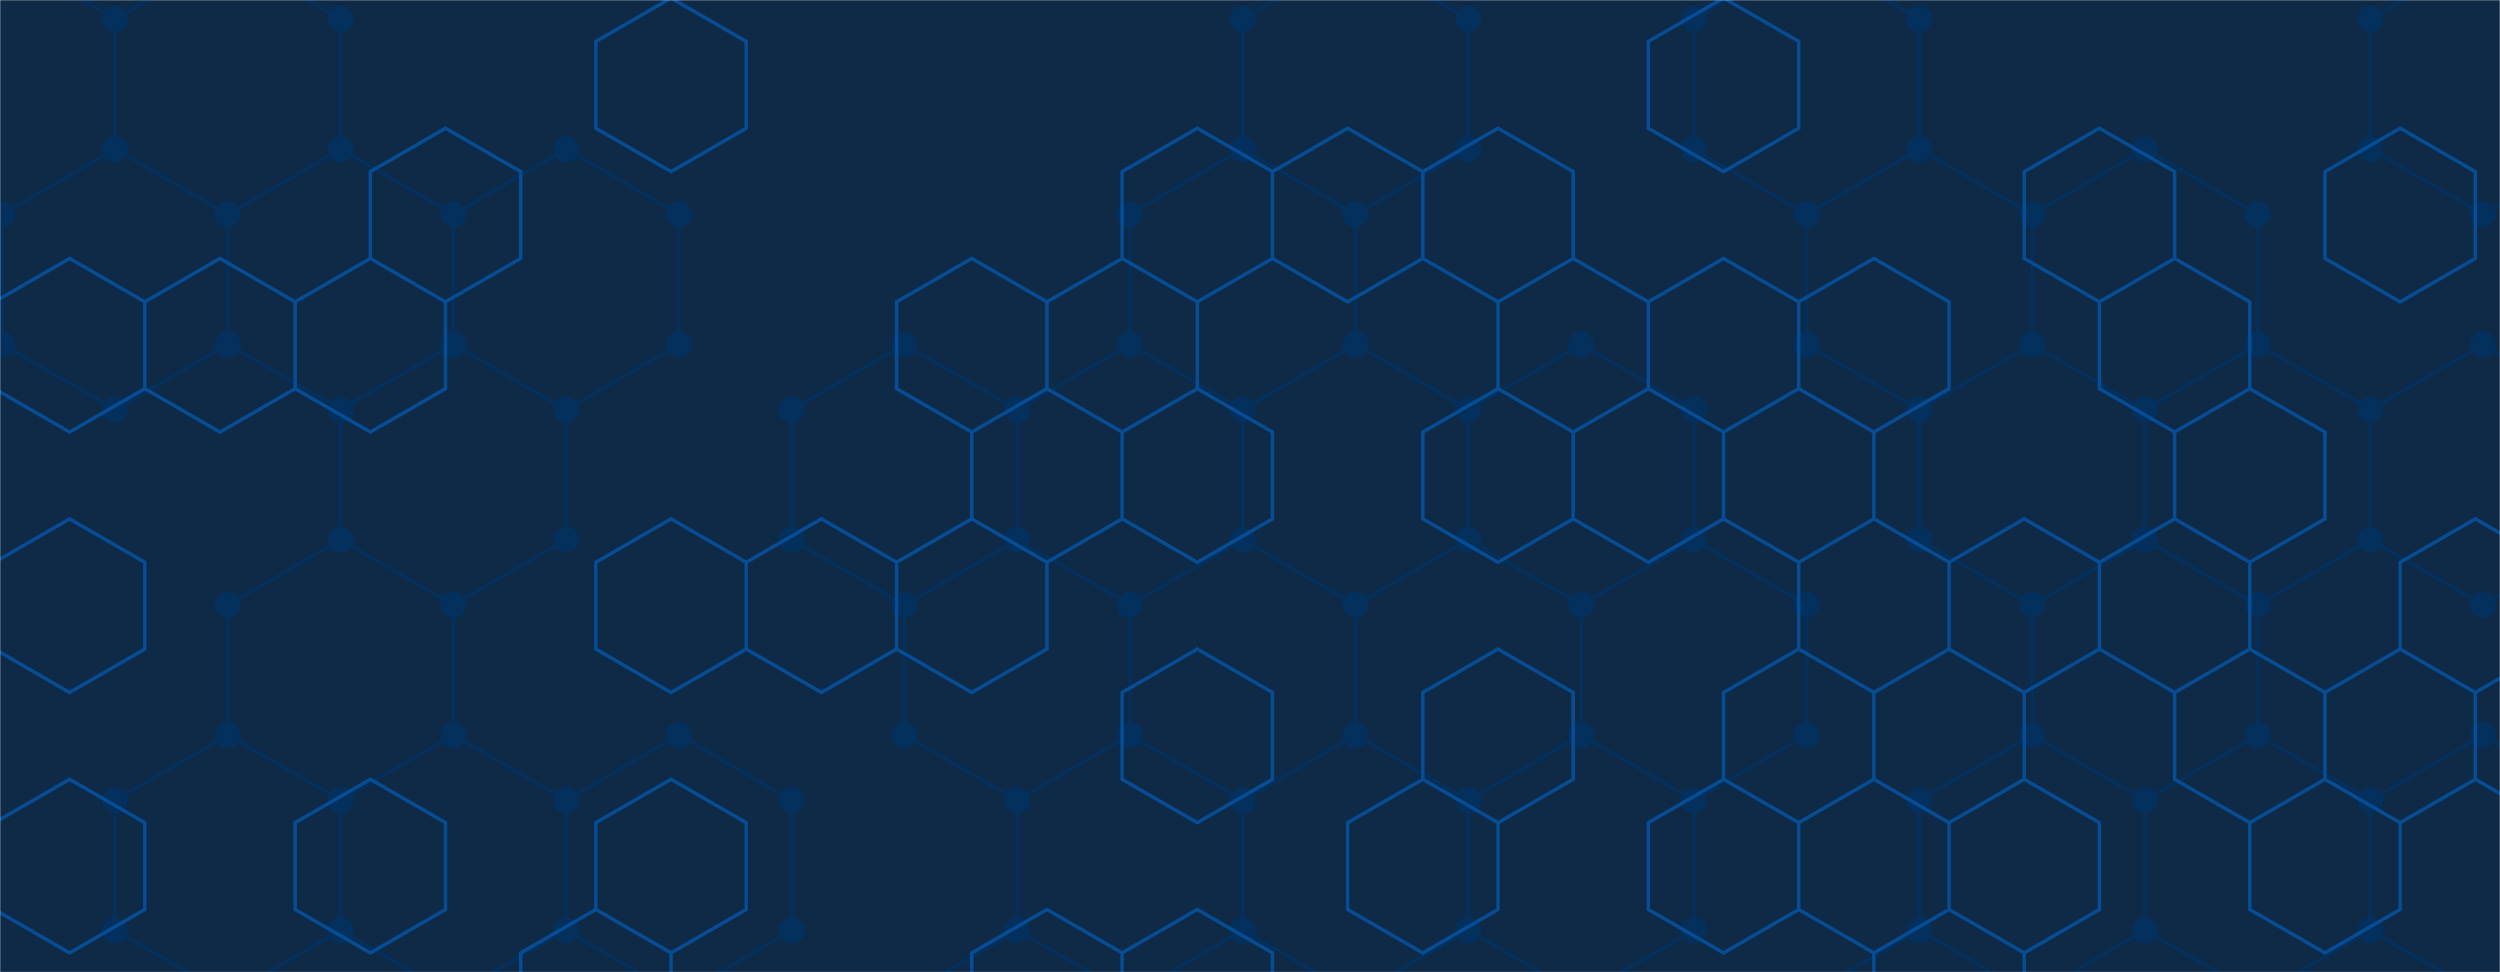 <svg xmlns="http://www.w3.org/2000/svg" version="1.1" xmlns:xlink="http://www.w3.org/1999/xlink" xmlns:svgjs="http://svgjs.dev/svgjs" width="1440" height="560" preserveAspectRatio="none" viewBox="0 0 1440 560"><g mask="url(&quot;#SvgjsMask1000&quot;)" fill="none"><rect width="1440" height="560" x="0" y="0" fill="#0e2a47"></rect><path d="M1.31 -26.59L66.26 10.91L66.26 85.91L1.31 123.41L-63.64 85.91L-63.64 10.91zM66.26 85.91L131.22 123.41L131.22 198.41L66.26 235.91L1.31 198.41L1.31 123.41zM131.22 -26.59L196.17 10.91L196.17 85.91L131.22 123.41L66.26 85.91L66.26 10.91zM196.17 85.91L261.13 123.41L261.13 198.41L196.17 235.91L131.22 198.41L131.22 123.41zM196.17 310.91L261.13 348.41L261.13 423.41L196.17 460.91L131.22 423.41L131.22 348.41zM131.22 423.41L196.17 460.91L196.17 535.91L131.22 573.41L66.26 535.91L66.26 460.91zM326.08 85.91L391.03 123.41L391.03 198.41L326.08 235.91L261.13 198.41L261.13 123.41zM261.13 198.41L326.08 235.91L326.08 310.91L261.13 348.41L196.17 310.91L196.17 235.91zM261.13 423.41L326.08 460.91L326.08 535.91L261.13 573.41L196.17 535.91L196.17 460.91zM391.03 423.41L455.99 460.91L455.99 535.91L391.03 573.41L326.08 535.91L326.08 460.91zM520.94 198.41L585.89 235.91L585.89 310.91L520.94 348.41L455.99 310.91L455.99 235.91zM585.89 310.91L650.85 348.41L650.85 423.41L585.89 460.91L520.94 423.41L520.94 348.41zM585.89 535.91L650.85 573.41L650.85 648.41L585.89 685.91L520.94 648.41L520.94 573.41zM715.8 85.91L780.75 123.41L780.75 198.41L715.8 235.91L650.85 198.41L650.85 123.41zM650.85 198.41L715.8 235.91L715.8 310.91L650.85 348.41L585.89 310.91L585.89 235.91zM715.8 310.91L780.75 348.41L780.75 423.41L715.8 460.91L650.85 423.41L650.85 348.41zM650.85 423.41L715.8 460.91L715.8 535.91L650.85 573.41L585.89 535.91L585.89 460.91zM780.75 -26.59L845.71 10.91L845.71 85.91L780.75 123.41L715.8 85.91L715.8 10.91zM780.75 198.41L845.71 235.91L845.71 310.91L780.75 348.41L715.8 310.91L715.8 235.91zM780.75 423.41L845.71 460.91L845.71 535.91L780.75 573.41L715.8 535.91L715.8 460.91zM845.71 535.91L910.66 573.41L910.66 648.41L845.71 685.91L780.75 648.41L780.75 573.41zM910.66 198.41L975.62 235.91L975.62 310.91L910.66 348.41L845.71 310.91L845.71 235.91zM975.62 310.91L1040.57 348.41L1040.57 423.41L975.62 460.91L910.66 423.41L910.66 348.41zM910.66 423.41L975.62 460.91L975.62 535.91L910.66 573.41L845.71 535.91L845.71 460.91zM1040.57 -26.59L1105.52 10.91L1105.52 85.91L1040.57 123.41L975.62 85.91L975.62 10.91zM1105.52 85.91L1170.48 123.41L1170.48 198.41L1105.52 235.91L1040.57 198.41L1040.57 123.41zM1105.52 535.91L1170.48 573.41L1170.48 648.41L1105.52 685.91L1040.57 648.41L1040.57 573.41zM1235.43 85.91L1300.38 123.41L1300.38 198.41L1235.43 235.91L1170.48 198.41L1170.48 123.41zM1170.48 198.41L1235.43 235.91L1235.43 310.91L1170.48 348.41L1105.52 310.91L1105.52 235.91zM1235.43 310.91L1300.38 348.41L1300.38 423.41L1235.43 460.91L1170.48 423.41L1170.48 348.41zM1170.48 423.41L1235.43 460.91L1235.43 535.91L1170.48 573.41L1105.52 535.91L1105.52 460.91zM1235.43 535.91L1300.38 573.41L1300.38 648.41L1235.43 685.91L1170.48 648.41L1170.48 573.41zM1300.38 198.41L1365.34 235.91L1365.34 310.91L1300.38 348.41L1235.43 310.91L1235.43 235.91zM1300.38 423.41L1365.34 460.91L1365.34 535.91L1300.38 573.41L1235.43 535.91L1235.43 460.91zM1430.29 -26.59L1495.25 10.91L1495.25 85.91L1430.29 123.41L1365.34 85.91L1365.34 10.91zM1430.29 198.41L1495.25 235.91L1495.25 310.91L1430.29 348.41L1365.34 310.91L1365.34 235.91zM1430.29 423.41L1495.25 460.91L1495.25 535.91L1430.29 573.41L1365.34 535.91L1365.34 460.91z" stroke="#03305d" stroke-width="2"></path><path d="M-6.19 -26.59 a7.5 7.5 0 1 0 15 0 a7.5 7.5 0 1 0 -15 0zM58.76 10.91 a7.5 7.5 0 1 0 15 0 a7.5 7.5 0 1 0 -15 0zM58.76 85.91 a7.5 7.5 0 1 0 15 0 a7.5 7.5 0 1 0 -15 0zM-6.19 123.41 a7.5 7.5 0 1 0 15 0 a7.5 7.5 0 1 0 -15 0zM-71.14 85.91 a7.5 7.5 0 1 0 15 0 a7.5 7.5 0 1 0 -15 0zM-71.14 10.91 a7.5 7.5 0 1 0 15 0 a7.5 7.5 0 1 0 -15 0zM123.72 123.41 a7.5 7.5 0 1 0 15 0 a7.5 7.5 0 1 0 -15 0zM123.72 198.41 a7.5 7.5 0 1 0 15 0 a7.5 7.5 0 1 0 -15 0zM58.76 235.91 a7.5 7.5 0 1 0 15 0 a7.5 7.5 0 1 0 -15 0zM-6.19 198.41 a7.5 7.5 0 1 0 15 0 a7.5 7.5 0 1 0 -15 0zM123.72 -26.59 a7.5 7.5 0 1 0 15 0 a7.5 7.5 0 1 0 -15 0zM188.67 10.91 a7.5 7.5 0 1 0 15 0 a7.5 7.5 0 1 0 -15 0zM188.67 85.91 a7.5 7.5 0 1 0 15 0 a7.5 7.5 0 1 0 -15 0zM253.63 123.41 a7.5 7.5 0 1 0 15 0 a7.5 7.5 0 1 0 -15 0zM253.63 198.41 a7.5 7.5 0 1 0 15 0 a7.5 7.5 0 1 0 -15 0zM188.67 235.91 a7.5 7.5 0 1 0 15 0 a7.5 7.5 0 1 0 -15 0zM188.67 310.91 a7.5 7.5 0 1 0 15 0 a7.5 7.5 0 1 0 -15 0zM253.63 348.41 a7.5 7.5 0 1 0 15 0 a7.5 7.5 0 1 0 -15 0zM253.63 423.41 a7.5 7.5 0 1 0 15 0 a7.5 7.5 0 1 0 -15 0zM188.67 460.91 a7.5 7.5 0 1 0 15 0 a7.5 7.5 0 1 0 -15 0zM123.72 423.41 a7.5 7.5 0 1 0 15 0 a7.5 7.5 0 1 0 -15 0zM123.72 348.41 a7.5 7.5 0 1 0 15 0 a7.5 7.5 0 1 0 -15 0zM188.67 535.91 a7.5 7.5 0 1 0 15 0 a7.5 7.5 0 1 0 -15 0zM123.72 573.41 a7.5 7.5 0 1 0 15 0 a7.5 7.5 0 1 0 -15 0zM58.76 535.91 a7.5 7.5 0 1 0 15 0 a7.5 7.5 0 1 0 -15 0zM58.76 460.91 a7.5 7.5 0 1 0 15 0 a7.5 7.5 0 1 0 -15 0zM318.58 85.91 a7.5 7.5 0 1 0 15 0 a7.5 7.5 0 1 0 -15 0zM383.53 123.41 a7.5 7.5 0 1 0 15 0 a7.5 7.5 0 1 0 -15 0zM383.53 198.41 a7.5 7.5 0 1 0 15 0 a7.5 7.5 0 1 0 -15 0zM318.58 235.91 a7.5 7.5 0 1 0 15 0 a7.5 7.5 0 1 0 -15 0zM318.58 310.91 a7.5 7.5 0 1 0 15 0 a7.5 7.5 0 1 0 -15 0zM318.58 460.91 a7.5 7.5 0 1 0 15 0 a7.5 7.5 0 1 0 -15 0zM318.58 535.91 a7.5 7.5 0 1 0 15 0 a7.5 7.5 0 1 0 -15 0zM253.63 573.41 a7.5 7.5 0 1 0 15 0 a7.5 7.5 0 1 0 -15 0zM383.53 423.41 a7.5 7.5 0 1 0 15 0 a7.5 7.5 0 1 0 -15 0zM448.49 460.91 a7.5 7.5 0 1 0 15 0 a7.5 7.5 0 1 0 -15 0zM448.49 535.91 a7.5 7.5 0 1 0 15 0 a7.5 7.5 0 1 0 -15 0zM383.53 573.41 a7.5 7.5 0 1 0 15 0 a7.5 7.5 0 1 0 -15 0zM513.44 198.41 a7.5 7.5 0 1 0 15 0 a7.5 7.5 0 1 0 -15 0zM578.39 235.91 a7.5 7.5 0 1 0 15 0 a7.5 7.5 0 1 0 -15 0zM578.39 310.91 a7.5 7.5 0 1 0 15 0 a7.5 7.5 0 1 0 -15 0zM513.44 348.41 a7.5 7.5 0 1 0 15 0 a7.5 7.5 0 1 0 -15 0zM448.49 310.91 a7.5 7.5 0 1 0 15 0 a7.5 7.5 0 1 0 -15 0zM448.49 235.91 a7.5 7.5 0 1 0 15 0 a7.5 7.5 0 1 0 -15 0zM643.35 348.41 a7.5 7.5 0 1 0 15 0 a7.5 7.5 0 1 0 -15 0zM643.35 423.41 a7.5 7.5 0 1 0 15 0 a7.5 7.5 0 1 0 -15 0zM578.39 460.91 a7.5 7.5 0 1 0 15 0 a7.5 7.5 0 1 0 -15 0zM513.44 423.41 a7.5 7.5 0 1 0 15 0 a7.5 7.5 0 1 0 -15 0zM578.39 535.91 a7.5 7.5 0 1 0 15 0 a7.5 7.5 0 1 0 -15 0zM643.35 573.41 a7.5 7.5 0 1 0 15 0 a7.5 7.5 0 1 0 -15 0zM643.35 648.41 a7.5 7.5 0 1 0 15 0 a7.5 7.5 0 1 0 -15 0zM578.39 685.91 a7.5 7.5 0 1 0 15 0 a7.5 7.5 0 1 0 -15 0zM513.44 648.41 a7.5 7.5 0 1 0 15 0 a7.5 7.5 0 1 0 -15 0zM513.44 573.41 a7.5 7.5 0 1 0 15 0 a7.5 7.5 0 1 0 -15 0zM708.3 85.91 a7.5 7.5 0 1 0 15 0 a7.5 7.5 0 1 0 -15 0zM773.25 123.41 a7.5 7.5 0 1 0 15 0 a7.5 7.5 0 1 0 -15 0zM773.25 198.41 a7.5 7.5 0 1 0 15 0 a7.5 7.5 0 1 0 -15 0zM708.3 235.91 a7.5 7.5 0 1 0 15 0 a7.5 7.5 0 1 0 -15 0zM643.35 198.41 a7.5 7.5 0 1 0 15 0 a7.5 7.5 0 1 0 -15 0zM643.35 123.41 a7.5 7.5 0 1 0 15 0 a7.5 7.5 0 1 0 -15 0zM708.3 310.91 a7.5 7.5 0 1 0 15 0 a7.5 7.5 0 1 0 -15 0zM773.25 348.41 a7.5 7.5 0 1 0 15 0 a7.5 7.5 0 1 0 -15 0zM773.25 423.41 a7.5 7.5 0 1 0 15 0 a7.5 7.5 0 1 0 -15 0zM708.3 460.91 a7.5 7.5 0 1 0 15 0 a7.5 7.5 0 1 0 -15 0zM708.3 535.91 a7.5 7.5 0 1 0 15 0 a7.5 7.5 0 1 0 -15 0zM773.25 -26.59 a7.5 7.5 0 1 0 15 0 a7.5 7.5 0 1 0 -15 0zM838.21 10.91 a7.5 7.5 0 1 0 15 0 a7.5 7.5 0 1 0 -15 0zM838.21 85.91 a7.5 7.5 0 1 0 15 0 a7.5 7.5 0 1 0 -15 0zM708.3 10.91 a7.5 7.5 0 1 0 15 0 a7.5 7.5 0 1 0 -15 0zM838.21 235.91 a7.5 7.5 0 1 0 15 0 a7.5 7.5 0 1 0 -15 0zM838.21 310.91 a7.5 7.5 0 1 0 15 0 a7.5 7.5 0 1 0 -15 0zM838.21 460.91 a7.5 7.5 0 1 0 15 0 a7.5 7.5 0 1 0 -15 0zM838.21 535.91 a7.5 7.5 0 1 0 15 0 a7.5 7.5 0 1 0 -15 0zM773.25 573.41 a7.5 7.5 0 1 0 15 0 a7.5 7.5 0 1 0 -15 0zM903.16 573.41 a7.5 7.5 0 1 0 15 0 a7.5 7.5 0 1 0 -15 0zM903.16 648.41 a7.5 7.5 0 1 0 15 0 a7.5 7.5 0 1 0 -15 0zM838.21 685.91 a7.5 7.5 0 1 0 15 0 a7.5 7.5 0 1 0 -15 0zM773.25 648.41 a7.5 7.5 0 1 0 15 0 a7.5 7.5 0 1 0 -15 0zM903.16 198.41 a7.5 7.5 0 1 0 15 0 a7.5 7.5 0 1 0 -15 0zM968.12 235.91 a7.5 7.5 0 1 0 15 0 a7.5 7.5 0 1 0 -15 0zM968.12 310.91 a7.5 7.5 0 1 0 15 0 a7.5 7.5 0 1 0 -15 0zM903.16 348.41 a7.5 7.5 0 1 0 15 0 a7.5 7.5 0 1 0 -15 0zM1033.07 348.41 a7.5 7.5 0 1 0 15 0 a7.5 7.5 0 1 0 -15 0zM1033.07 423.41 a7.5 7.5 0 1 0 15 0 a7.5 7.5 0 1 0 -15 0zM968.12 460.91 a7.5 7.5 0 1 0 15 0 a7.5 7.5 0 1 0 -15 0zM903.16 423.41 a7.5 7.5 0 1 0 15 0 a7.5 7.5 0 1 0 -15 0zM968.12 535.91 a7.5 7.5 0 1 0 15 0 a7.5 7.5 0 1 0 -15 0zM1033.07 -26.59 a7.5 7.5 0 1 0 15 0 a7.5 7.5 0 1 0 -15 0zM1098.02 10.91 a7.5 7.5 0 1 0 15 0 a7.5 7.5 0 1 0 -15 0zM1098.02 85.91 a7.5 7.5 0 1 0 15 0 a7.5 7.5 0 1 0 -15 0zM1033.07 123.41 a7.5 7.5 0 1 0 15 0 a7.5 7.5 0 1 0 -15 0zM968.12 85.91 a7.5 7.5 0 1 0 15 0 a7.5 7.5 0 1 0 -15 0zM968.12 10.91 a7.5 7.5 0 1 0 15 0 a7.5 7.5 0 1 0 -15 0zM1162.98 123.41 a7.5 7.5 0 1 0 15 0 a7.5 7.5 0 1 0 -15 0zM1162.98 198.41 a7.5 7.5 0 1 0 15 0 a7.5 7.5 0 1 0 -15 0zM1098.02 235.91 a7.5 7.5 0 1 0 15 0 a7.5 7.5 0 1 0 -15 0zM1033.07 198.41 a7.5 7.5 0 1 0 15 0 a7.5 7.5 0 1 0 -15 0zM1098.02 535.91 a7.5 7.5 0 1 0 15 0 a7.5 7.5 0 1 0 -15 0zM1162.98 573.41 a7.5 7.5 0 1 0 15 0 a7.5 7.5 0 1 0 -15 0zM1162.98 648.41 a7.5 7.5 0 1 0 15 0 a7.5 7.5 0 1 0 -15 0zM1098.02 685.91 a7.5 7.5 0 1 0 15 0 a7.5 7.5 0 1 0 -15 0zM1033.07 648.41 a7.5 7.5 0 1 0 15 0 a7.5 7.5 0 1 0 -15 0zM1033.07 573.41 a7.5 7.5 0 1 0 15 0 a7.5 7.5 0 1 0 -15 0zM1227.93 85.91 a7.5 7.5 0 1 0 15 0 a7.5 7.5 0 1 0 -15 0zM1292.88 123.41 a7.5 7.5 0 1 0 15 0 a7.5 7.5 0 1 0 -15 0zM1292.88 198.41 a7.5 7.5 0 1 0 15 0 a7.5 7.5 0 1 0 -15 0zM1227.93 235.91 a7.5 7.5 0 1 0 15 0 a7.5 7.5 0 1 0 -15 0zM1227.93 310.91 a7.5 7.5 0 1 0 15 0 a7.5 7.5 0 1 0 -15 0zM1162.98 348.41 a7.5 7.5 0 1 0 15 0 a7.5 7.5 0 1 0 -15 0zM1098.02 310.91 a7.5 7.5 0 1 0 15 0 a7.5 7.5 0 1 0 -15 0zM1292.88 348.41 a7.5 7.5 0 1 0 15 0 a7.5 7.5 0 1 0 -15 0zM1292.88 423.41 a7.5 7.5 0 1 0 15 0 a7.5 7.5 0 1 0 -15 0zM1227.93 460.91 a7.5 7.5 0 1 0 15 0 a7.5 7.5 0 1 0 -15 0zM1162.98 423.41 a7.5 7.5 0 1 0 15 0 a7.5 7.5 0 1 0 -15 0zM1227.93 535.91 a7.5 7.5 0 1 0 15 0 a7.5 7.5 0 1 0 -15 0zM1098.02 460.91 a7.5 7.5 0 1 0 15 0 a7.5 7.5 0 1 0 -15 0zM1292.88 573.41 a7.5 7.5 0 1 0 15 0 a7.5 7.5 0 1 0 -15 0zM1292.88 648.41 a7.5 7.5 0 1 0 15 0 a7.5 7.5 0 1 0 -15 0zM1227.93 685.91 a7.5 7.5 0 1 0 15 0 a7.5 7.5 0 1 0 -15 0zM1357.84 235.91 a7.5 7.5 0 1 0 15 0 a7.5 7.5 0 1 0 -15 0zM1357.84 310.91 a7.5 7.5 0 1 0 15 0 a7.5 7.5 0 1 0 -15 0zM1357.84 460.91 a7.5 7.5 0 1 0 15 0 a7.5 7.5 0 1 0 -15 0zM1357.84 535.91 a7.5 7.5 0 1 0 15 0 a7.5 7.5 0 1 0 -15 0zM1422.79 -26.59 a7.5 7.5 0 1 0 15 0 a7.5 7.5 0 1 0 -15 0zM1487.75 10.91 a7.5 7.5 0 1 0 15 0 a7.5 7.5 0 1 0 -15 0zM1487.75 85.91 a7.5 7.5 0 1 0 15 0 a7.5 7.5 0 1 0 -15 0zM1422.79 123.41 a7.5 7.5 0 1 0 15 0 a7.5 7.5 0 1 0 -15 0zM1357.84 85.91 a7.5 7.5 0 1 0 15 0 a7.5 7.5 0 1 0 -15 0zM1357.84 10.91 a7.5 7.5 0 1 0 15 0 a7.5 7.5 0 1 0 -15 0zM1422.79 198.41 a7.5 7.5 0 1 0 15 0 a7.5 7.5 0 1 0 -15 0zM1487.75 235.91 a7.5 7.5 0 1 0 15 0 a7.5 7.5 0 1 0 -15 0zM1487.75 310.91 a7.5 7.5 0 1 0 15 0 a7.5 7.5 0 1 0 -15 0zM1422.79 348.41 a7.5 7.5 0 1 0 15 0 a7.5 7.5 0 1 0 -15 0zM1422.79 423.41 a7.5 7.5 0 1 0 15 0 a7.5 7.5 0 1 0 -15 0zM1487.75 460.91 a7.5 7.5 0 1 0 15 0 a7.5 7.5 0 1 0 -15 0zM1487.75 535.91 a7.5 7.5 0 1 0 15 0 a7.5 7.5 0 1 0 -15 0zM1422.79 573.41 a7.5 7.5 0 1 0 15 0 a7.5 7.5 0 1 0 -15 0z" fill="#03305d"></path><path d="M40.09 148.87L83.39 173.87L83.39 223.87L40.09 248.87L-3.21 223.87L-3.21 173.87zM40.09 298.87L83.39 323.87L83.39 373.87L40.09 398.87L-3.21 373.87L-3.21 323.87zM40.09 448.87L83.39 473.87L83.39 523.87L40.09 548.87L-3.21 523.87L-3.21 473.87zM126.7 148.87L170 173.87L170 223.87L126.7 248.87L83.39 223.87L83.39 173.87zM256.6 73.87L299.9 98.87L299.9 148.87L256.6 173.87L213.3 148.87L213.3 98.87zM213.3 148.87L256.6 173.87L256.6 223.87L213.3 248.87L170 223.87L170 173.87zM213.3 448.87L256.6 473.87L256.6 523.87L213.3 548.87L170 523.87L170 473.87zM343.21 523.87L386.51 548.87L386.51 598.87L343.21 623.87L299.9 598.87L299.9 548.87zM386.51 -1.13L429.81 23.87L429.81 73.87L386.51 98.87L343.21 73.87L343.21 23.87zM386.51 298.87L429.81 323.87L429.81 373.87L386.51 398.87L343.21 373.87L343.21 323.87zM386.51 448.87L429.81 473.87L429.81 523.87L386.51 548.87L343.21 523.87L343.21 473.87zM473.12 298.87L516.42 323.87L516.42 373.87L473.12 398.87L429.81 373.87L429.81 323.87zM559.72 148.87L603.02 173.87L603.02 223.87L559.72 248.87L516.42 223.87L516.42 173.87zM603.02 223.87L646.33 248.87L646.33 298.87L603.02 323.87L559.72 298.87L559.72 248.87zM559.72 298.87L603.02 323.87L603.02 373.87L559.72 398.87L516.42 373.87L516.42 323.87zM603.02 523.87L646.33 548.87L646.33 598.87L603.02 623.87L559.72 598.87L559.72 548.87zM689.63 73.87L732.93 98.87L732.93 148.87L689.63 173.87L646.33 148.87L646.33 98.87zM646.33 148.87L689.63 173.87L689.63 223.87L646.33 248.87L603.02 223.87L603.02 173.87zM689.63 223.87L732.93 248.87L732.93 298.87L689.63 323.87L646.33 298.87L646.33 248.87zM689.63 373.87L732.93 398.87L732.93 448.87L689.63 473.87L646.33 448.87L646.33 398.87zM689.63 523.87L732.93 548.87L732.93 598.87L689.63 623.87L646.33 598.87L646.33 548.87zM776.23 73.87L819.54 98.87L819.54 148.87L776.23 173.87L732.93 148.87L732.93 98.87zM862.84 73.87L906.14 98.87L906.14 148.87L862.84 173.87L819.54 148.87L819.54 98.87zM862.84 223.87L906.14 248.87L906.14 298.87L862.84 323.87L819.54 298.87L819.54 248.87zM862.84 373.87L906.14 398.87L906.14 448.87L862.84 473.87L819.54 448.87L819.54 398.87zM819.54 448.87L862.84 473.87L862.84 523.87L819.54 548.87L776.23 523.87L776.23 473.87zM906.14 148.87L949.44 173.87L949.44 223.87L906.14 248.87L862.84 223.87L862.84 173.87zM949.44 223.87L992.75 248.87L992.75 298.87L949.44 323.87L906.14 298.87L906.14 248.87zM992.75 -1.13L1036.05 23.87L1036.05 73.87L992.75 98.87L949.44 73.87L949.44 23.87zM992.75 148.87L1036.05 173.87L1036.05 223.87L992.75 248.87L949.44 223.87L949.44 173.87zM1036.05 223.87L1079.35 248.87L1079.35 298.87L1036.05 323.87L992.75 298.87L992.75 248.87zM1036.05 373.87L1079.35 398.87L1079.35 448.87L1036.05 473.87L992.75 448.87L992.75 398.87zM992.75 448.87L1036.05 473.87L1036.05 523.87L992.75 548.87L949.44 523.87L949.44 473.87zM1079.35 148.87L1122.65 173.87L1122.65 223.87L1079.35 248.87L1036.05 223.87L1036.05 173.87zM1079.35 298.87L1122.65 323.87L1122.65 373.87L1079.35 398.87L1036.05 373.87L1036.05 323.87zM1122.65 373.87L1165.95 398.87L1165.95 448.87L1122.65 473.87L1079.35 448.87L1079.35 398.87zM1079.35 448.87L1122.65 473.87L1122.65 523.87L1079.35 548.87L1036.05 523.87L1036.05 473.87zM1122.65 523.87L1165.95 548.87L1165.95 598.87L1122.65 623.87L1079.35 598.87L1079.35 548.87zM1209.26 73.87L1252.56 98.87L1252.56 148.87L1209.26 173.87L1165.95 148.87L1165.95 98.87zM1165.95 298.87L1209.26 323.87L1209.26 373.87L1165.95 398.87L1122.65 373.87L1122.65 323.87zM1165.95 448.87L1209.26 473.87L1209.26 523.87L1165.95 548.87L1122.65 523.87L1122.65 473.87zM1252.56 148.87L1295.86 173.87L1295.86 223.87L1252.56 248.87L1209.26 223.87L1209.26 173.87zM1295.86 223.87L1339.16 248.87L1339.16 298.87L1295.86 323.87L1252.56 298.87L1252.56 248.87zM1252.56 298.87L1295.86 323.87L1295.86 373.87L1252.56 398.87L1209.26 373.87L1209.26 323.87zM1295.86 373.87L1339.16 398.87L1339.16 448.87L1295.86 473.87L1252.56 448.87L1252.56 398.87zM1382.47 73.87L1425.77 98.87L1425.77 148.87L1382.47 173.87L1339.16 148.87L1339.16 98.87zM1382.47 373.87L1425.77 398.87L1425.77 448.87L1382.47 473.87L1339.16 448.87L1339.16 398.87zM1339.16 448.87L1382.47 473.87L1382.47 523.87L1339.16 548.87L1295.86 523.87L1295.86 473.87zM1425.77 298.87L1469.07 323.87L1469.07 373.87L1425.77 398.87L1382.47 373.87L1382.47 323.87zM1469.07 373.87L1512.38 398.87L1512.38 448.87L1469.07 473.87L1425.77 448.87L1425.77 398.87z" stroke="rgba(6, 80, 156, 0.93)" stroke-width="2"></path></g><defs><mask id="SvgjsMask1000"><rect width="1440" height="560" fill="#ffffff"></rect></mask></defs></svg>